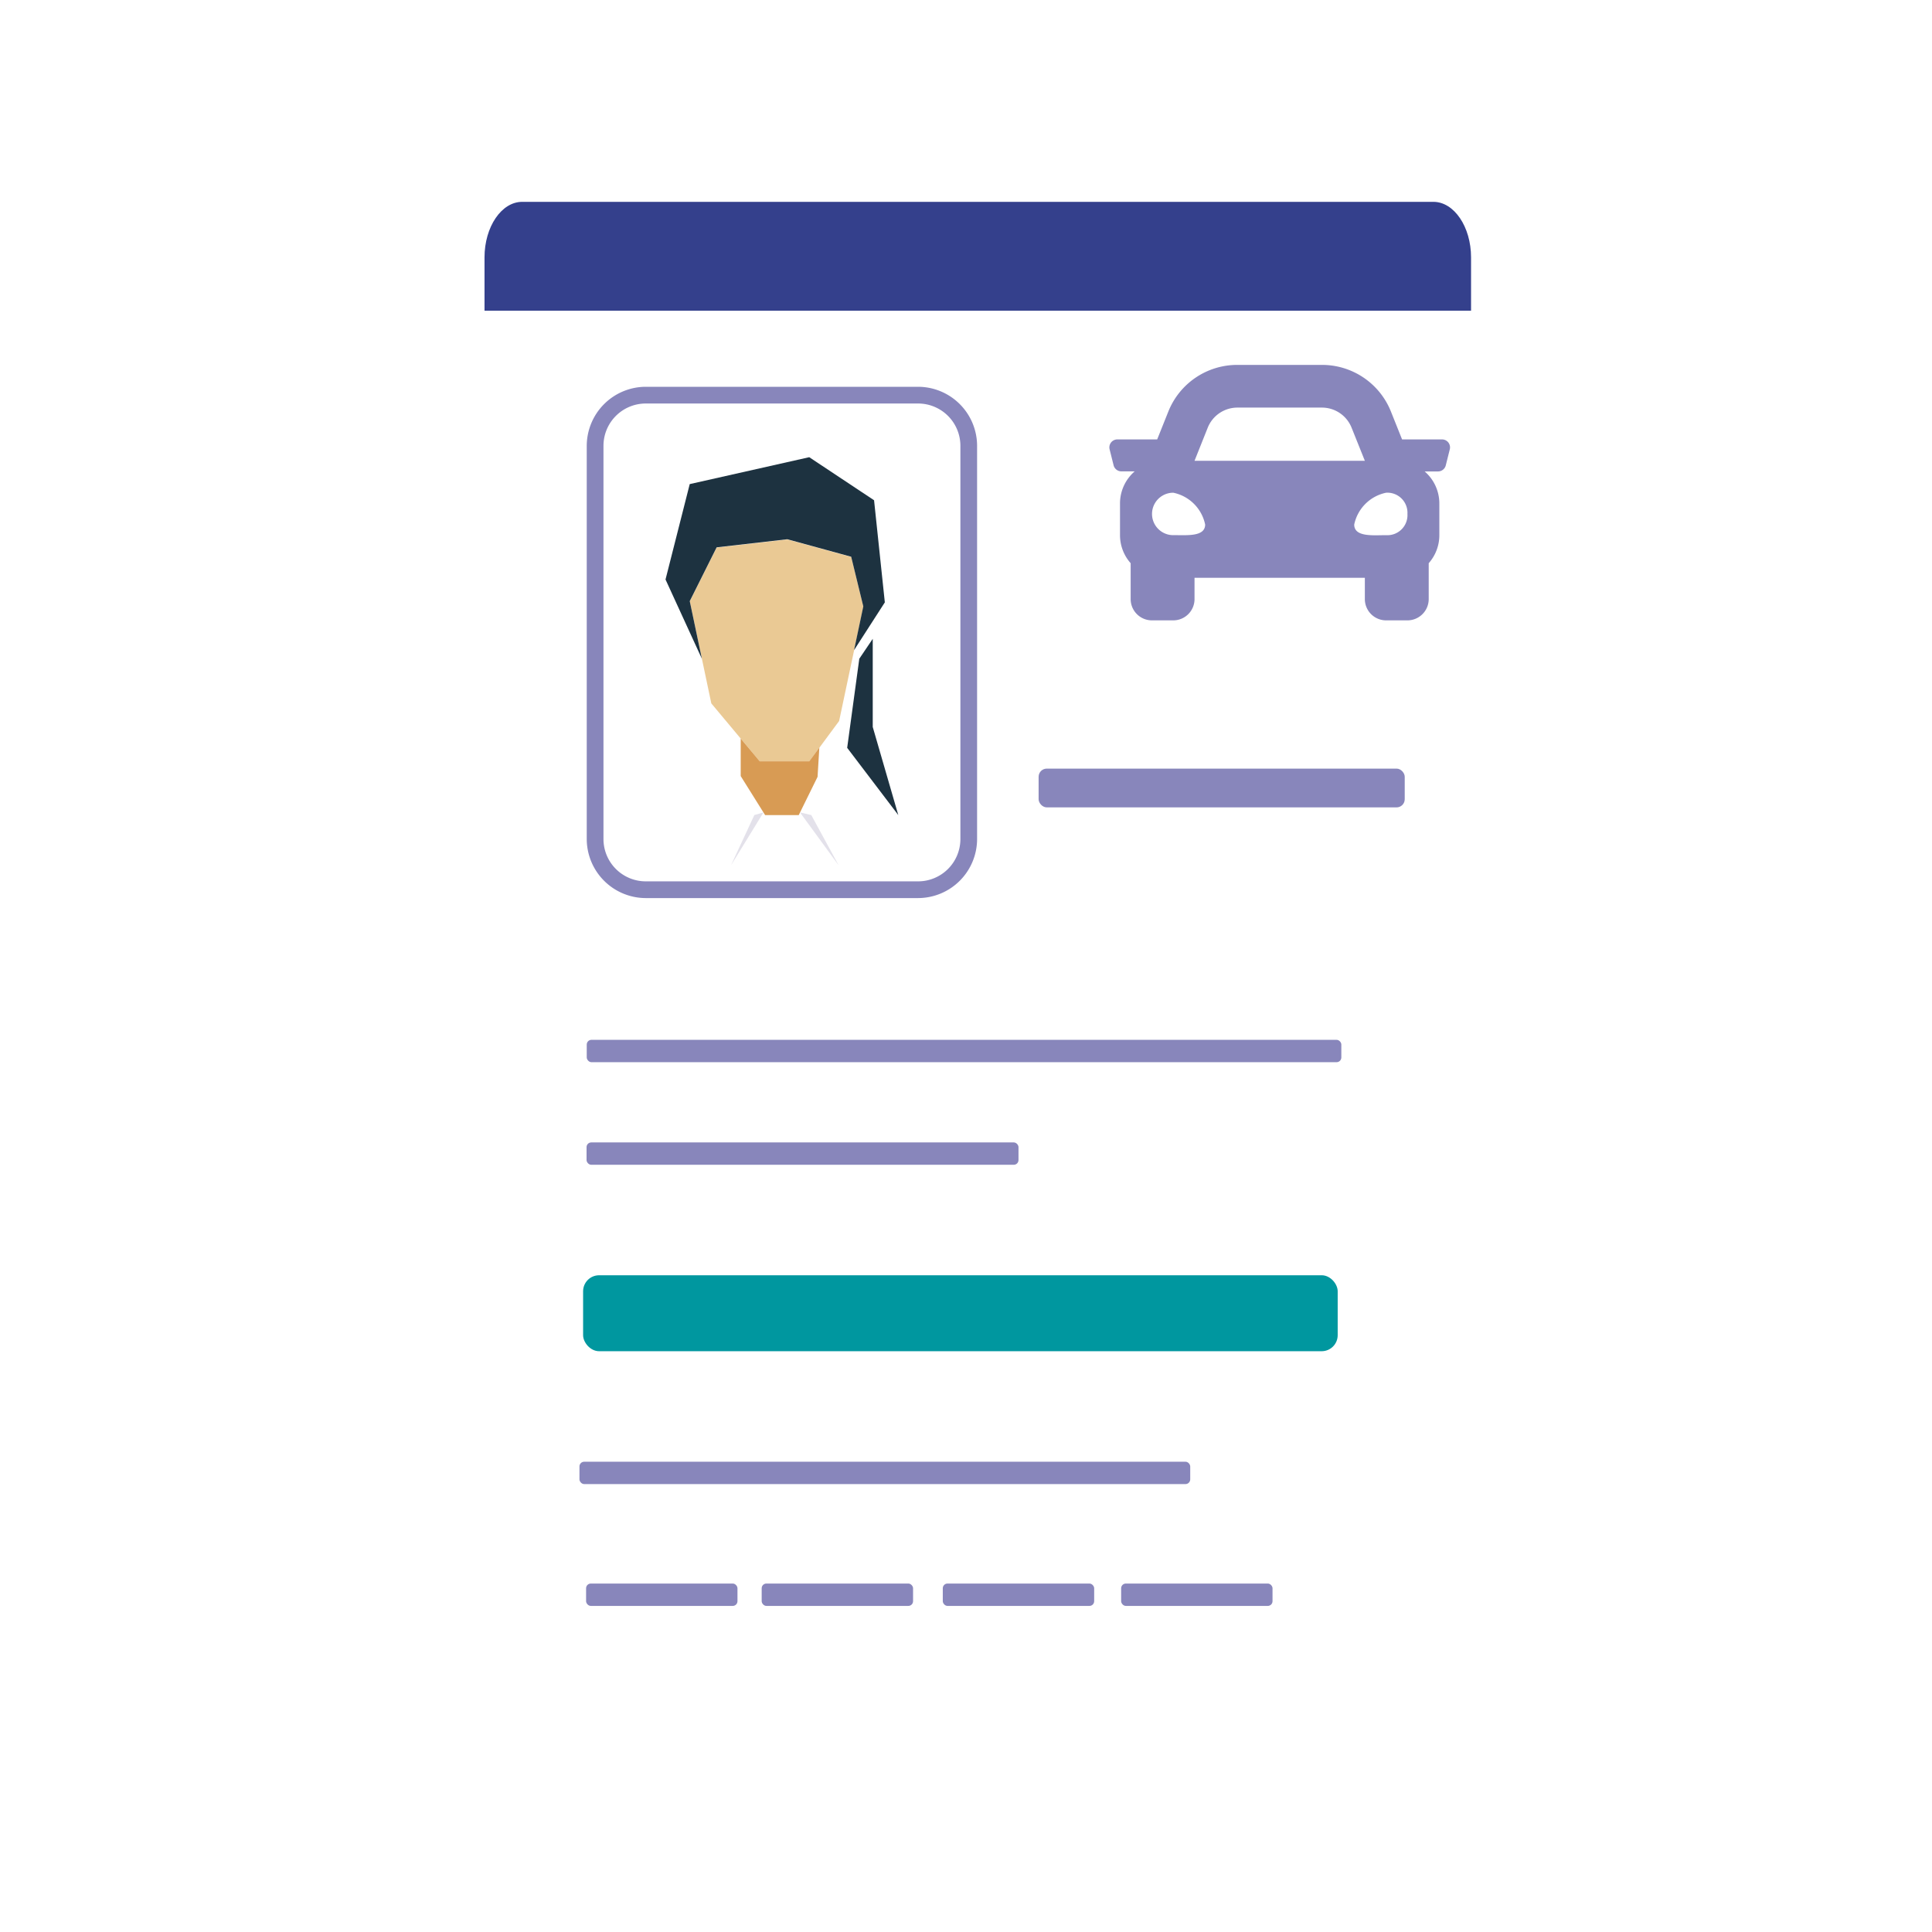 <svg xmlns="http://www.w3.org/2000/svg" xmlns:xlink="http://www.w3.org/1999/xlink" width="70" height="70" viewBox="0 0 70 70">
  <defs>
    <filter id="Trazado_197" x="8.555" y="1.037" width="53.744" height="73.926" filterUnits="userSpaceOnUse">
      <feOffset dy="3" input="SourceAlpha"/>
      <feGaussianBlur stdDeviation="3" result="blur"/>
      <feFlood flood-opacity="0.161"/>
      <feComposite operator="in" in2="blur"/>
      <feComposite in="SourceGraphic"/>
    </filter>
    <clipPath id="clip-Mesa_de_trabajo_3">
      <rect width="70" height="70"/>
    </clipPath>
  </defs>
  <g id="Mesa_de_trabajo_3" data-name="Mesa de trabajo – 3" clip-path="url(#clip-Mesa_de_trabajo_3)">
    <g id="Grupo_83" data-name="Grupo 83" transform="translate(17.555 7.037)">
      <g id="Grupo_36" data-name="Grupo 36" transform="translate(0 0)">
        <g transform="matrix(1, 0, 0, 1, -17.55, -7.04)" filter="url(#Trazado_197)">
          <path id="Trazado_197-2" data-name="Trazado 197" d="M379.181,38.558h-31.69V38.5h-1.314c-.753,0-1.37.96-1.37,2.134V92.244c0,1.173.616,2.133,1.37,2.133h1.314v.054h31.69c.753,0,1.37-.96,1.37-2.133V40.691C380.551,39.518,379.935,38.558,379.181,38.558Z" transform="translate(-327.25 -31.47)" fill="#fff"/>
        </g>
        <g id="Grupo_35" data-name="Grupo 35" transform="translate(3.704 6.977)">
          <g id="Grupo_34" data-name="Grupo 34">
            <rect id="Rectángulo_487" data-name="Rectángulo 487" width="12.885" height="17.267" rx="1.417" transform="translate(0.652 0.606)" fill="#fff"/>
            <g id="Grupo_33" data-name="Grupo 33" transform="translate(2.855 2.551)">
              <path id="Trazado_198" data-name="Trazado 198" d="M362.938,73.619l1.755,2.1h1.795l1.081-1.462.878-4.143-.439-1.8-2.315-.634-2.559.292-.975,1.95Z" transform="translate(-361.28 -64.699)" fill="#eac994"/>
              <path id="Trazado_199" data-name="Trazado 199" d="M367.666,62.294l.39,3.7-1.115,1.731.335-1.584-.439-1.8-2.315-.634L361.963,64l-.975,1.95.439,2.086-1.317-2.871.877-3.456,4.33-.975Z" transform="translate(-360.111 -60.734)" fill="#1d3240"/>
              <path id="Trazado_200" data-name="Trazado 200" d="M376.391,76.089v3.193l.926,3.193-1.852-2.437.439-3.228Z" transform="translate(-368.884 -69.508)" fill="#1d3240"/>
              <path id="Trazado_201" data-name="Trazado 201" d="M366.464,84.518v1.359l.884,1.414h1.219l.682-1.386.064-1.057-.365.494h-1.795Z" transform="translate(-363.741 -74.324)" fill="#d89b54"/>
              <path id="Trazado_202" data-name="Trazado 202" d="M366.821,90.766l-.331.095-.845,1.82Z" transform="translate(-363.273 -77.895)" fill="#e3e1ea"/>
              <path id="Trazado_203" data-name="Trazado 203" d="M371.479,90.766l.408.095.991,1.82Z" transform="translate(-366.607 -77.895)" fill="#e3e1ea"/>
            </g>
            <path id="Trazado_204" data-name="Trazado 204" d="M365.456,54.783h-9.869a2.144,2.144,0,0,0-2.137,2.137V71.171a2.143,2.143,0,0,0,2.137,2.137h9.869a2.143,2.143,0,0,0,2.137-2.137V56.92A2.143,2.143,0,0,0,365.456,54.783Zm1.532,16.388a1.533,1.533,0,0,1-1.532,1.531h-9.869a1.533,1.533,0,0,1-1.531-1.531V56.92a1.533,1.533,0,0,1,1.531-1.531h9.869a1.533,1.533,0,0,1,1.532,1.531Z" transform="translate(-353.45 -54.783)" fill="#8886bb"/>
          </g>
        </g>
        <path id="Trazado_205" data-name="Trazado 205" d="M380.551,43.093V41.162c0-1.107-.614-2.013-1.365-2.013H346.172c-.751,0-1.365.906-1.365,2.013v1.931Z" transform="translate(-344.807 -38.873)" fill="#34408c"/>
        <rect id="Rectángulo_488" data-name="Rectángulo 488" width="27.34" height="2.752" rx="0.58" transform="translate(3.572 39.168)" fill="#00979f"/>
        <rect id="Rectángulo_489" data-name="Rectángulo 489" width="27.34" height="0.81" rx="0.171" transform="translate(3.704 30.638)" fill="#8886bb"/>
        <rect id="Rectángulo_490" data-name="Rectángulo 490" width="15.65" height="0.81" rx="0.171" transform="translate(19.347 35.165) rotate(180)" fill="#8886bb"/>
        <rect id="Rectángulo_491" data-name="Rectángulo 491" width="22.129" height="0.81" rx="0.171" transform="translate(25.569 46.734) rotate(180)" fill="#8886bb"/>
        <rect id="Rectángulo_492" data-name="Rectángulo 492" width="5.485" height="0.81" rx="0.171" transform="translate(9.165 51.148) rotate(-180)" fill="#8886bb"/>
        <rect id="Rectángulo_493" data-name="Rectángulo 493" width="5.485" height="0.81" rx="0.171" transform="translate(15.527 51.148) rotate(-180)" fill="#8886bb"/>
        <rect id="Rectángulo_494" data-name="Rectángulo 494" width="5.485" height="0.81" rx="0.171" transform="translate(22.089 51.148) rotate(-180)" fill="#8886bb"/>
        <rect id="Rectángulo_495" data-name="Rectángulo 495" width="5.485" height="0.81" rx="0.171" transform="translate(28.551 51.148) rotate(-180)" fill="#8886bb"/>
        <rect id="Rectángulo_498" data-name="Rectángulo 498" width="13.265" height="1.405" rx="0.296" transform="translate(33.341 22.216) rotate(-180)" fill="#8886bb"/>
      </g>
      <g id="Grupo_46" data-name="Grupo 46" transform="translate(22.639 6.184)">
        <path id="Trazado_210" data-name="Trazado 210" d="M408.334,53.5l-.145.579a.289.289,0,0,1-.28.219h-.485a1.533,1.533,0,0,1,.532,1.157v1.157a1.528,1.528,0,0,1-.385,1.011v1.3a.772.772,0,0,1-.772.771h-.771a.771.771,0,0,1-.771-.771v-.772h-6.171v.772a.771.771,0,0,1-.771.771h-.772a.771.771,0,0,1-.771-.771v-1.3a1.531,1.531,0,0,1-.386-1.011V55.452a1.536,1.536,0,0,1,.532-1.157h-.483a.29.29,0,0,1-.281-.219l-.145-.579a.289.289,0,0,1,.28-.359h1.444l.4-1a2.687,2.687,0,0,1,2.507-1.7H403.7a2.687,2.687,0,0,1,2.506,1.7l.4,1h1.444A.289.289,0,0,1,408.334,53.5Zm-8.863,2.723a1.484,1.484,0,0,0-1.156-1.154.769.769,0,1,0,0,1.538C398.777,56.6,399.471,56.682,399.471,56.22Zm-.385-2.311h6.171l-.481-1.2a1.157,1.157,0,0,0-1.074-.727h-3.062a1.158,1.158,0,0,0-1.075.727Zm7.714,1.927a.728.728,0,0,0-.771-.77,1.485,1.485,0,0,0-1.157,1.154c0,.462.695.384,1.157.384A.727.727,0,0,0,406.8,55.836Z" transform="translate(-396 -50.438)" fill="#8886bb"/>
      </g>
    </g>
  </g>
</svg>

